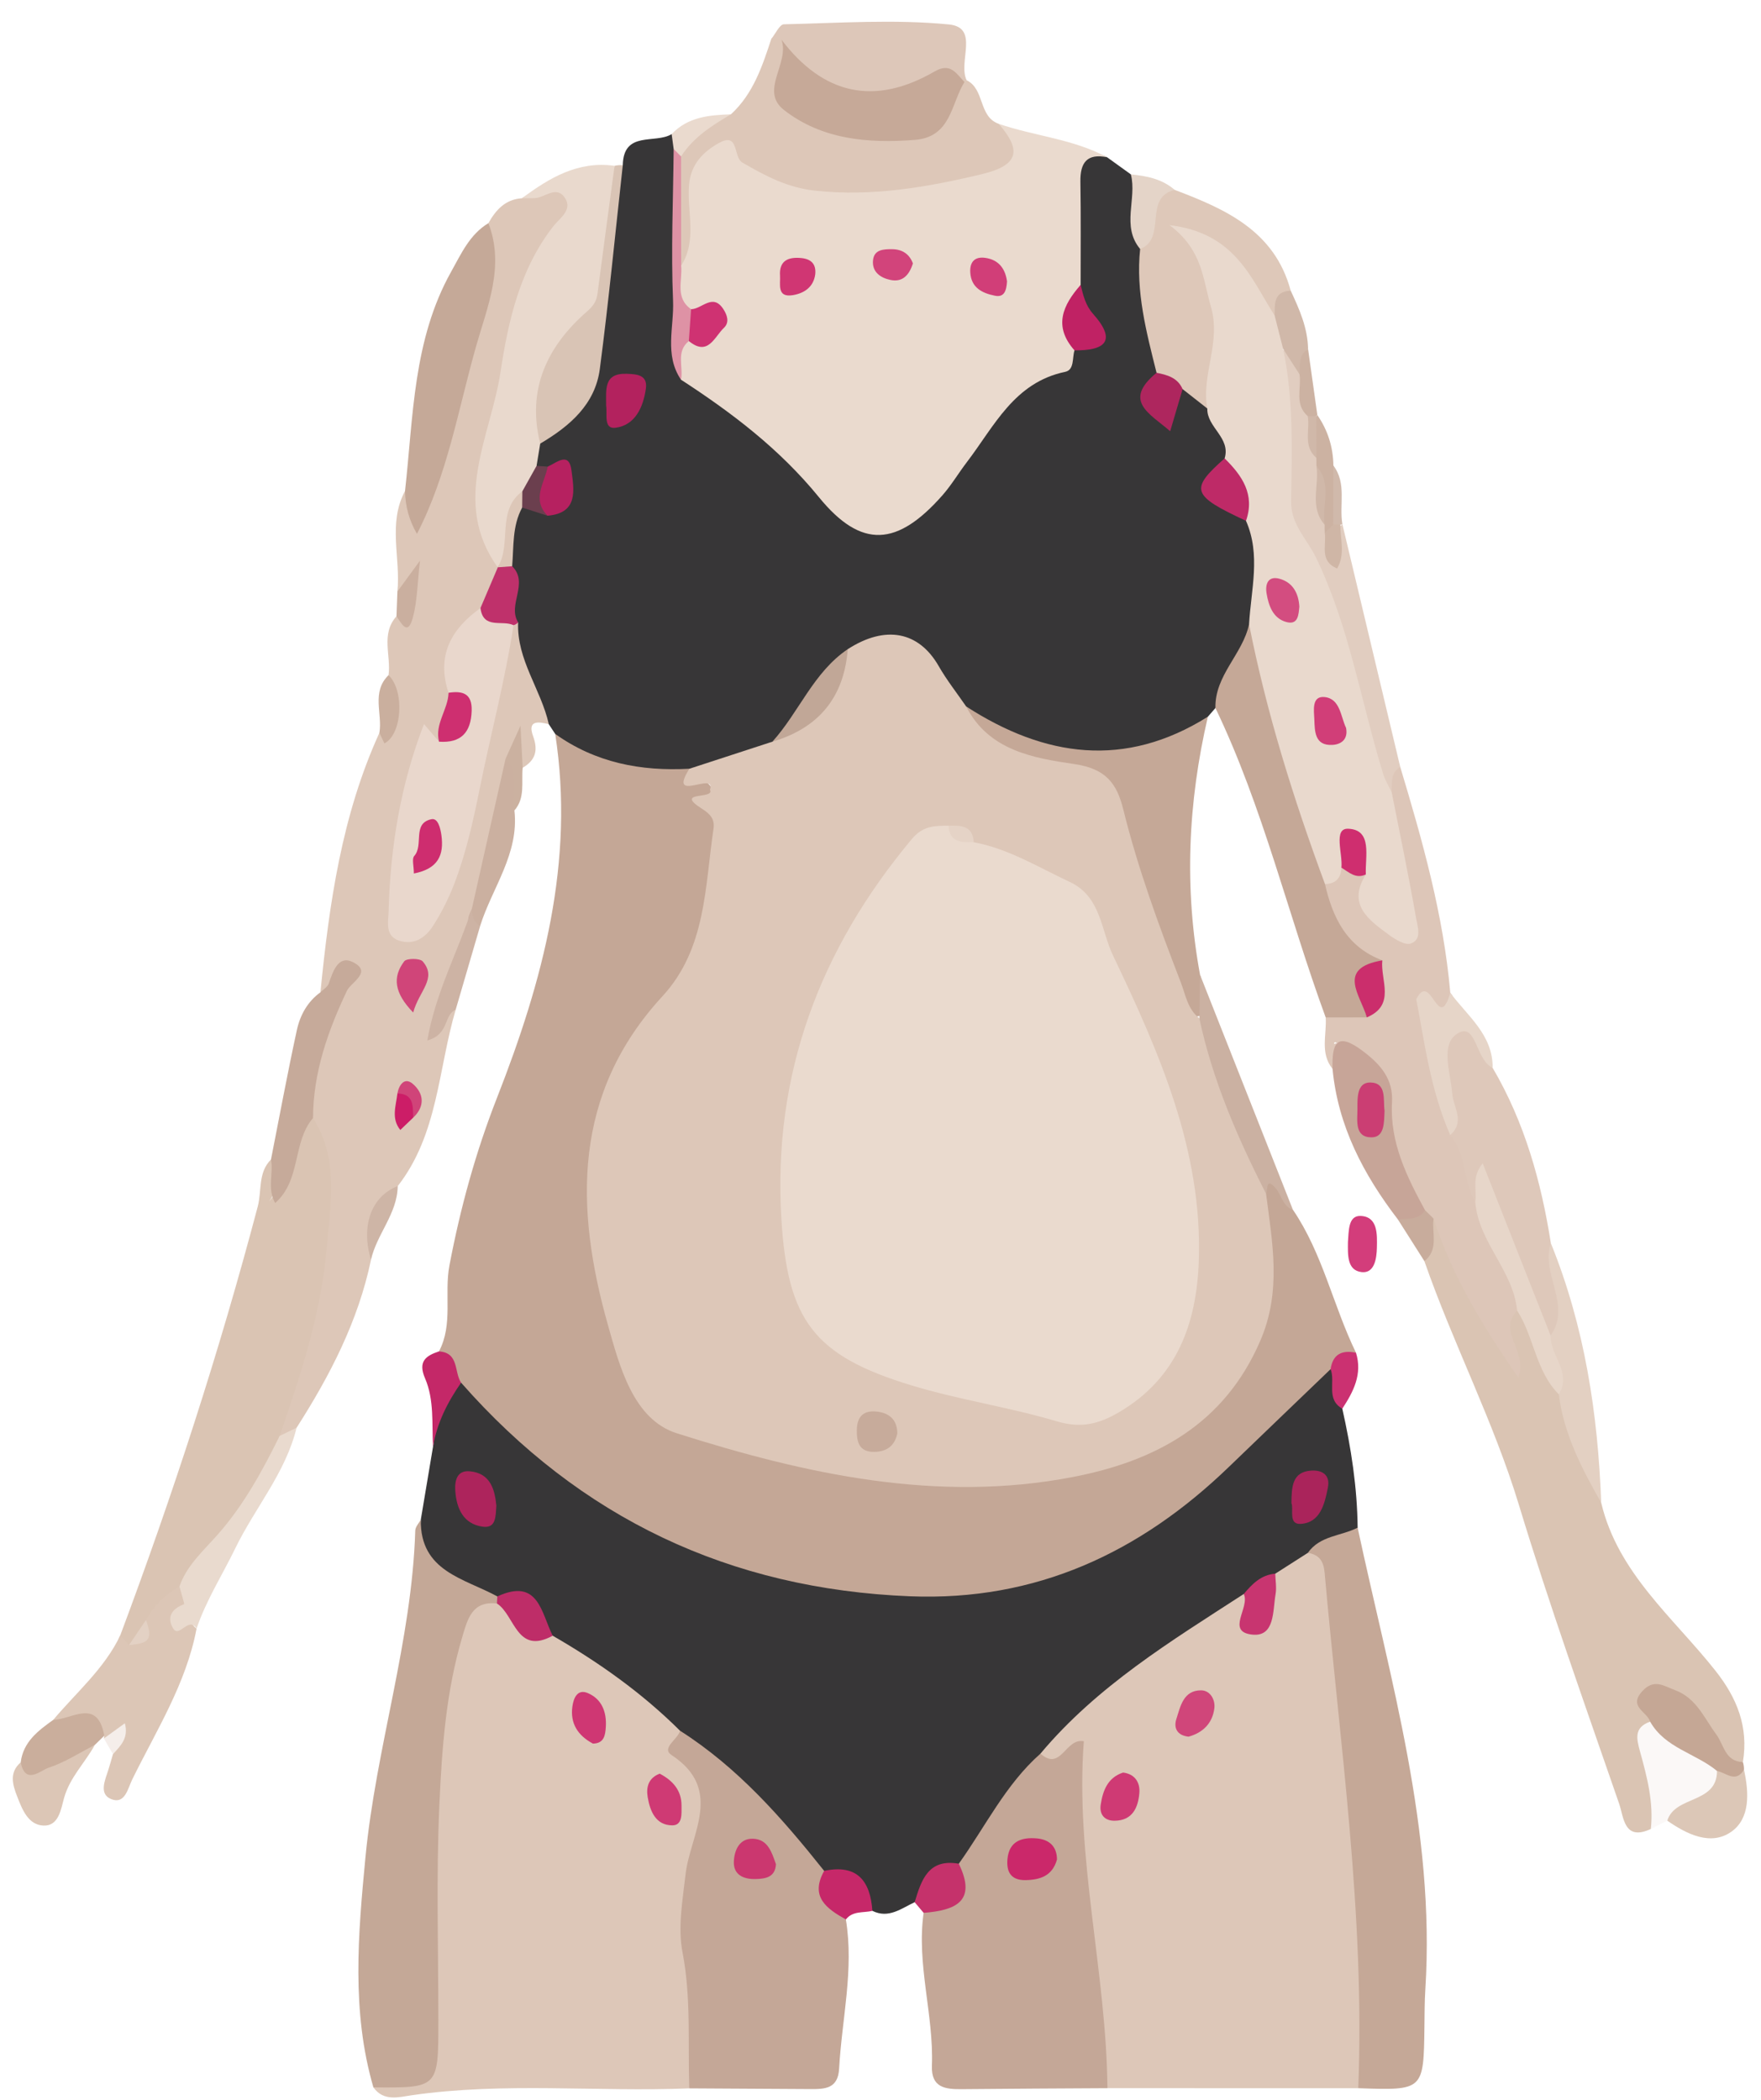 <?xml version="1.0" encoding="utf-8"?>
<!-- Generator: Adobe Illustrator 16.0.0, SVG Export Plug-In . SVG Version: 6.00 Build 0)  -->
<!DOCTYPE svg PUBLIC "-//W3C//DTD SVG 1.1//EN" "http://www.w3.org/Graphics/SVG/1.1/DTD/svg11.dtd">
<svg version="1.1" id="Capa_1" xmlns="http://www.w3.org/2000/svg" xmlns:xlink="http://www.w3.org/1999/xlink" x="0px" y="0px"
	 width="275px" height="327.891px" viewBox="0 0 275 327.891" style="enable-background:new 0 0 275 327.891;" xml:space="preserve"
	>
<g>
	<path style="fill-rule:evenodd;clip-rule:evenodd;fill:#373637;" d="M189.804,110.556c-0.393,0.453-0.785,0.904-1.18,1.356
		c-6.418,7.518-18.761,9.263-30.368,4.292c-2.586-1.108-4.93-2.633-7.26-4.168c-2.166-1.526-3.558-3.688-4.921-5.915
		c-3.778-6.177-5.934-6.782-12.678-3.72c-5.369,3.93-7.327,10.786-12.663,14.745c-4.321,1.985-8.912,3.103-13.499,4.258
		c-7.647,0.155-15.509,0.949-20.533-6.802c-0.334-0.506-0.668-1.012-1.002-1.519c-4.104-3.976-5.522-9.059-6.004-14.529
		c-1.016-3.468-0.257-7.087-0.921-10.592c-0.184-2.994-0.605-6.042,1.766-8.5c1.335-1.121,2.945-0.681,4.455-0.781
		c1.613-0.4,2.608-1.293,2.472-3.095c-0.131-1.734-1.696-1.592-2.776-2.105c-0.585-0.292-1.015-0.728-1.312-1.307
		c-0.439-1.338-0.303-2.603,0.441-3.799c5.502-4.449,8.028-9.886,8.807-17.248c0.894-8.455,0.613-17.359,4.627-25.327
		c0.104-5.451,5.056-3.286,7.63-4.857c1.03,0.704,1.472,1.752,1.718,2.915c0.924,11.029-0.686,22.131,0.908,33.123
		c1.294,2.395,3.545,3.849,5.736,5.16c5.667,3.387,10.219,7.825,14.361,12.963c6.651,8.25,11.316,8.206,18.604,0.578
		c1.503-1.572,2.997-3.178,4.035-5.076c3.983-7.293,10.58-11.834,17.092-16.474c1.731-1.11,3.331-2.243,1.809-4.653
		c-1.437-2.278-1.833-4.85-1.983-7.501c-0.13-4.582-0.443-9.163,0.181-13.7c0.429-3.111,1.604-5.608,5.546-3.719
		c1.237,0.89,2.472,1.78,3.707,2.672c3.442,3.188,1.255,7.743,2.784,11.396c0.415,6.237,1.583,12.387,2.317,18.583
		c-0.286,2.023-2.185,3.817-0.636,6.546c1.865-0.297,1.35-3.543,3.494-3.376c2.197-0.05,3.559,1.31,4.838,2.824
		c1.599,2.426,3.448,4.767,2.923,7.97c-5.482,6.158,2.045,7.772,3.99,11.345c2.568,4.902,0.426,9.804,0.031,14.708
		C195.09,102.122,193.271,106.745,189.804,110.556z"/>
	<path style="fill-rule:evenodd;clip-rule:evenodd;fill:#C4A796;" d="M86.703,114.601c6.288,4.496,13.388,5.857,20.952,5.435
		c1.818,1.69,4.107,2.12,4.516,5.907c1.274,11.848-0.812,22.396-8.253,31.782c-14.827,18.703-12.464,38.291-2.905,58.199
		c1.429,2.974,3.342,5.717,6.761,6.702c19.76,5.681,39.668,10.32,60.385,5.999c12.05-2.513,21.818-8.119,27.059-20.188
		c3.182-7.326,1.31-14.545,1.077-21.851c1.021-3.46,2.346-4.13,4.189-0.472c0.47,0.933,0.347,2.17,1.424,2.791
		c4.65,6.833,6.282,15.001,9.844,22.316c-1.22,1.319-2.438,2.643-3.651,3.979c-6.228,6.351-12.163,12.95-19.023,18.688
		c-24.346,20.355-51.211,21.302-79.458,10.36c-14.701-5.693-28.22-13.435-37.847-26.535c-1.297-2.121-2.521-4.285-3.221-6.699
		c2.242-4.254,0.786-8.956,1.63-13.406c1.698-8.956,4.1-17.703,7.42-26.167C84.782,153.139,89.787,134.53,86.703,114.601z"/>
	<path style="fill-rule:evenodd;clip-rule:evenodd;fill:#373637;" d="M72.006,215.903c18.591,21.169,41.982,32.232,70.118,33.355
		c19.646,0.782,35.874-6.793,49.759-20.183c5.293-5.104,10.602-10.19,15.903-15.284c2.785,1.412,1.01,4.177,1.829,6.171
		c1.379,6.119,2.331,12.293,2.395,18.58c-1.166,3.277-4.833,2.93-6.951,4.827c-1.678,1.112-3.453,2.06-5.206,3.042
		c-1.968,1.174-3.884,2.427-5.673,3.866c-10.629,7.694-21.917,14.548-30.832,24.401c-5.034,5.184-7.785,12.152-13.271,16.979
		c-3.299,0.589-4.822,3.586-7.242,5.367c-2.095,0.971-4.051,2.609-6.601,1.352c-2.161-2.36-4.043-5.113-7.651-5.445
		c-7.264-5.788-11.905-14.297-19.98-19.261c-1.095-0.674-2.029-1.614-3.207-2.186c-5.696-5.957-13.03-9.832-19.269-15.101
		c-2.417-3.141-4.104-7.396-9.414-6.093c-9.181-3.202-11.612-6.083-11.001-13.006c0.636-3.796,1.272-7.59,1.909-11.386
		C68.3,222.225,67.091,217.72,72.006,215.903z"/>
	<path style="fill-rule:evenodd;clip-rule:evenodd;fill:#DDC7B8;" d="M162.479,273.826c8.826-10.547,20.409-17.585,31.752-24.93
		c1.841,0.175,0.942,2.19,2.047,2.981c1.906-1.604,0.731-4.683,2.871-6.152c1.694-1.082,3.391-2.167,5.086-3.25
		c4.741-1.208,4.168,2.673,4.506,5.084c1.535,10.936,2.854,21.917,3.735,32.911c0.984,12.282,2.317,24.584,1.663,36.955
		c-0.16,3.011,0.188,6.123-2.031,8.642c-13.056,0-26.112-0.002-39.17-0.002c-3.39-8.554-3.24-17.722-4.179-26.636
		c-0.742-7.043-2.554-14.173-1.392-21.259C168.176,273.247,161.932,277.619,162.479,273.826z"/>
	<path style="fill-rule:evenodd;clip-rule:evenodd;fill:#EADACE;" d="M172.892,24.56c-3.156-0.647-4.227,0.848-4.175,3.828
		c0.089,5.366,0.033,10.736,0.038,16.104c-1.776,3.269-0.171,6.856-0.96,10.218c-0.379,1.185,0.007,3.05-1.462,3.354
		c-7.962,1.66-11.063,8.489-15.336,14.082c-1.312,1.718-2.422,3.605-3.848,5.218c-6.989,7.913-12.601,8.439-19.262,0.275
		c-6.153-7.544-13.568-13.167-21.541-18.349c-0.996-2.096-0.988-4.181,0.056-6.256c1.462-0.97,4.386-0.539,4.237-2.906
		c-0.121-1.907-2.992-0.608-4.168-1.86c-1.37-2.071-0.574-4.354-0.656-6.551c1.073-4.072,0.441-8.225,0.523-12.337
		c0.073-3.672,1.687-6.237,4.857-7.841c3.069-1.554,4.771,0.774,6.712,2.503c4.595,4.096,10.381,4.256,16.009,4.317
		c5.654,0.062,11.213-1.023,16.76-2.283c3.948-0.898,5.424-3.001,5.27-6.746C161.537,21.255,167.59,21.691,172.892,24.56z"/>
	<path style="fill-rule:evenodd;clip-rule:evenodd;fill:#DDC7B8;" d="M86.307,255.412c7.216,4.161,13.966,8.946,19.89,14.84
		c0.607,1.848,1.163,3.727,2.383,5.288c2.625,3.366,2.768,6.883,1.651,10.992c-1.996,7.344-2.481,14.802-1.344,22.497
		c0.831,5.617,2.05,11.603-1.249,17.065c-14.444,0.579-28.94-1.007-43.363,1.078c-1.923,0.277-4.375,1.025-5.965-1.237
		c8.074-1.591,8.439-7.318,8.361-14.107c-0.166-14.469-0.872-28.975,1.167-43.408c0.606-4.293,1.087-8.599,2.432-12.718
		c0.852-2.611,1.578-5.547,5.067-6.009C80.385,248.905,81.997,254.748,86.307,255.412z"/>
	<path style="fill-rule:evenodd;clip-rule:evenodd;fill:#DDC7B8;" d="M80.911,97.182c-0.24,5.854,3.59,10.48,4.79,15.9
		c-1.611-0.403-3.376-0.671-2.453,1.865c0.824,2.262,0.36,3.766-1.626,4.939c-1.695-1.396-0.708-2.929-0.531-4.524
		c-0.645,1.363-0.732,2.884-0.915,4.385c-1.973,7.115-2.171,14.7-5.74,21.373c-1.177,5.349-2.557,10.618-4.83,15.66
		c-1.143,2.532,1.616-0.513,1.558,0.868c-2.743,9.276-2.731,19.456-9.052,27.557c-2.52,3.432-4.879,6.921-4.179,11.521
		c-2,9.567-6.404,18.066-11.615,26.21c-0.933,0.964-1.71,2.695-3.248,0.653c-0.756-2.702,0.512-5.044,1.369-7.449
		c3.274-9.186,4.722-18.705,5.267-28.396c0.232-4.137-0.281-8.139-2.037-11.923c-0.926-7.052,1.388-13.419,4.191-19.698
		c0.219-0.491,1.526-1.025,0.338-1.583c-0.265-0.125-1.258,0.931-2.16,0.406c1.381-13.89,3.336-27.649,9.211-40.517
		c2.43-2.692,1.996-5.836,1.423-9.002c0.424-3.065-1.245-6.414,1.242-9.199c1.647-0.466,1.264-2.004,1.611-3.137
		c0.113-0.368,0.616-0.76,0.146-1.219c-0.416,0.561-0.943,0.764-1.613,0.499c0.533-5.224-1.531-10.644,1.19-15.702
		c1.321,0.635,1.131,2.233,1.962,3.151c4.451-14.81,9.231-29.528,11.056-44.972c1.169-2.072,2.649-3.726,5.238-3.888
		c0.887-0.702,2.072-0.577,3.03-1.095c1.393-0.754,2.823-1.326,4.171,0.043c1.546,1.571,0.901,3.28-0.002,4.789
		c-2.912,4.869-5.559,9.797-6.935,15.397c-2.025,8.249-3.253,16.674-5.418,24.864c-1.312,4.962,2.747,8.637,2.03,13.229
		c-0.033,2.676-0.775,5.104-2.538,7.164c-3.445,3.82-5.688,8.083-4.916,13.455c0.166,2.621-0.33,5.046-2.063,7.083
		c-0.669,0.641-2.034-0.583-2.48,1.103c-2.004,7.553-3.41,15.203-3.965,22.998c-0.104,1.455-0.38,3.475,1.278,4.014
		c2.079,0.676,3.063-1.358,3.775-2.843c3.479-7.264,5.61-15.105,6.771-22.911c1.033-6.947,2.775-13.511,5.118-20.032
		C79.729,97.647,80.248,97.304,80.911,97.182z"/>
	<path style="fill-rule:evenodd;clip-rule:evenodd;fill:#C4A797;" d="M162.479,273.826c3.243,2.854,3.862-2.491,6.774-1.935
		c-1.383,18.17,3.513,35.992,3.685,54.174c-7.567,0.047-15.134,0.072-22.699,0.152c-2.595,0.028-4.843-0.198-4.711-3.662
		c0.303-7.994-2.432-15.826-1.293-23.868c2.805-1.86,5.024-4.137,5.489-7.671C153.884,285.218,157.011,278.654,162.479,273.826z"/>
	<path style="fill-rule:evenodd;clip-rule:evenodd;fill:#DAC4B3;" d="M257.795,285.589c-4.201,1.958-4.224-1.838-4.94-3.917
		c-5.351-15.506-10.89-30.962-15.651-46.653c-3.976-13.103-10.291-25.226-14.77-38.093c0.312-2.133-0.586-4.438,0.908-6.403
		c2.116-1.297,2.952,0.527,3.204,1.798c1.351,6.815,6.157,11.854,9.035,18.323c-0.687-2.674-2.408-5.256,1.507-6.303
		c4.502,3.279,4.554,9.021,7.357,13.243c2.151,5.595,3.975,11.299,5.601,17.066c2.604,11.012,11.277,17.931,17.846,26.237
		c3.392,4.29,5.183,8.804,4.28,14.257c-2.877,1.808-3.668-0.813-4.809-2.381c-1.492-2.049-2.576-4.427-4.601-6.041
		c-3.387-2.698-4.822-1.624-4.509,2.498c-1.074,2.848-0.003,5.555,0.55,8.284C259.374,280.326,259.69,283.089,257.795,285.589z"/>
	<path style="fill-rule:evenodd;clip-rule:evenodd;fill:#C4A797;" d="M107.638,326.094c-0.233-7.089,0.31-14.164-1.058-21.266
		c-0.749-3.887,0.014-8.079,0.48-12.177c0.702-6.177,6.044-13.198-2.193-18.606c-1.657-1.089,0.991-2.445,1.33-3.794
		c9.016,5.737,15.936,13.631,22.507,21.883c0.842,2.655,2.245,5.063,3.389,7.585c1.292,7.841-0.631,15.532-1.054,23.295
		c-0.173,3.183-2.271,3.201-4.537,3.189C120.215,326.167,113.927,326.129,107.638,326.094z"/>
	<path style="fill-rule:evenodd;clip-rule:evenodd;fill:#C4A897;" d="M77.604,250.382c-3.874-0.438-4.57,2.397-5.399,5.174
		c-2.554,8.55-3.193,17.413-3.591,26.207c-0.51,11.264-0.158,22.565-0.161,33.85c-0.003,10.412,0.008,10.412-10.144,10.325
		c-3.453-11.861-2.386-23.914-1.242-35.903c1.636-17.15,7.247-33.715,7.781-51.051c0.018-0.574,0.564-1.134,0.864-1.698
		c-0.144,8.113,6.796,9.166,11.954,11.995c0.44,0.271,0.577,0.523,0.413,0.76C77.921,250.266,77.763,250.382,77.604,250.382z"/>
	<path style="fill-rule:evenodd;clip-rule:evenodd;fill:#C5A897;" d="M212.107,326.067c1.064-27.02-2.877-53.709-5.253-80.503
		c-0.157-1.79-0.854-2.815-2.62-3.089c1.886-2.707,5.19-2.605,7.775-3.933c5.104,23.785,12.146,47.287,10.574,72.054
		c-0.123,1.946-0.117,3.9-0.142,5.85C222.313,326.424,222.316,326.424,212.107,326.067z"/>
	<path style="fill-rule:evenodd;clip-rule:evenodd;fill:#DAC4B3;" d="M48.881,174.574c4.112,6.475,2.711,13.536,2.117,20.483
		c-0.865,10.104-4.053,19.645-7.321,29.154c-1.55,9.912-9.08,16.136-14.55,23.632c-1.718,2.007-3.753,3.739-5.165,6.017
		c-1.097,1.484-2.138,3.041-4.146,3.419c-0.993-0.271-1.773-0.663-1.049-1.889c8.235-21.99,15.485-44.294,21.486-67.006
		c0.644-2.437,0.01-5.288,2.063-7.329c1.847,1.808,1.658,3.697-0.285,6.555c2.423-2.918,1.904-5.751,2.957-8.037
		C45.89,177.618,45.621,174.706,48.881,174.574z"/>
	<path style="fill-rule:evenodd;clip-rule:evenodd;fill:#DDC6B8;" d="M236.915,204.642c-3.18,3.355,1.75,6.253,0.19,10.45
		c-5.627-8.084-10.365-15.918-13.234-24.814c-1.041,0.041-1.938-0.32-2.74-0.96c-2.84-3.896-4.964-8.338-5.076-13.024
		c-0.145-5.981-2.094-10.393-7.226-12.948c-0.123-1.271-0.962-0.064-0.178-0.443c0.239-0.115,0.27,0.085,0.381,0.528
		c0.339,1.351,0.232,2.544-0.942,3.465c-1.991-2.456-0.886-5.327-1.069-8.025c1.501-2.049,3.871-1.624,5.922-2.103
		c1.978-1.723,1.55-3.758,0.761-5.83c-4.506-2.998-7.658-6.789-7.469-12.567c0.709-1.497,1.854-2.562,3.296-3.334
		c1.732-0.26,3.13,0.332,4.226,1.679c0.524,3.205,0.754,6.594,5.354,7.956c-0.285-7.488-3.14-14.376-3.272-21.602
		c0.421-1.55,0.328-3.544,2.826-3.313c3.48,11.559,6.757,23.164,7.813,35.26c0.123,0.175,0.383,0.471,0.348,0.511
		c-6.574,7.487-0.172,14.222,1.24,21.235c2.32,3.218,2.527,7.116,3.523,10.763c1.147,3.473,2.99,6.62,4.509,9.918
		C237.139,199.702,238.727,202.013,236.915,204.642z"/>
	<path style="fill-rule:evenodd;clip-rule:evenodd;fill:#E9D9CD;" d="M77.733,88.601c-7.342-10.219-1.094-20.459,0.424-30.486
		c1.204-7.961,3.012-16.126,8.313-22.865c0.895-1.136,3.04-2.498,1.715-4.4c-1.367-1.962-3.136,0.07-4.736,0.09
		c-0.648,0.01-1.296,0.013-1.943,0.02c4.294-3.193,8.769-5.875,14.465-5.065c-0.622,9.329,1.006,19.102-6.188,27.019
		c-4.142,4.557-3.924,10.794-5.422,16.356c-0.191,1.16-0.382,2.32-0.573,3.481c0.631,1.982,0.072,3.625-1.423,5.001
		c-4.537,2.265-1.453,7.35-3.842,10.41C78.26,88.309,77.997,88.454,77.733,88.601z"/>
	<path style="fill-rule:evenodd;clip-rule:evenodd;fill:#DDC7B8;" d="M155.945,19.329c3.584,4.069,3.226,6.462-2.567,7.852
		c-8.625,2.068-17.183,3.548-26.112,2.589c-4.28-0.46-7.766-2.312-11.333-4.385c-1.471-0.855-0.487-4.807-3.619-3.078
		c-2.451,1.354-4.434,3.283-4.712,6.542c-0.359,4.212,1.319,8.64-1.232,12.632c-1.458-5.144-0.265-10.398-0.648-15.583
		c0.255-5.35,4.159-6.887,8.423-8.048c3.473-3.192,4.89-7.484,6.301-11.78c0.566-0.409,1.158-0.43,1.77-0.118
		c0.571,0.657,1.196,1.454,1.042,2.276c-1.249,6.655,1.969,9.796,8.136,11.246c8.17,1.92,12.389,0.852,16.758-4.928
		c0.521-0.692,1.177-1.242,1.908-1.703c0.298-0.106,0.597-0.208,0.897-0.309C153.808,13.925,152.767,18.176,155.945,19.329z"/>
	<path style="fill-rule:evenodd;clip-rule:evenodd;fill:#C5A897;" d="M150.875,110.308c12.27,7.936,24.797,9.725,37.749,1.604
		c-3.106,13.349-3.722,26.776-1.222,40.296c0.69,2.052,0.961,4.132,0.431,6.266c-3.933,1.371-4.062-2.156-4.85-4.15
		c-3.107-7.855-6.315-15.711-8.184-23.974c-1.283-5.679-3.984-9.272-10.185-9.978c-3.868-0.439-7.605-1.892-10.72-4.391
		C152.146,114.576,149.639,113.384,150.875,110.308z"/>
	<path style="fill-rule:evenodd;clip-rule:evenodd;fill:#C5A897;" d="M206.907,138.039c1.211,5.307,3.438,9.848,8.957,11.918
		c-3.227,2.312-1.234,6.041-2.417,8.906c-2.143,0.003-4.285,0.005-6.427,0.008c-5.886-16.053-9.772-32.818-17.217-48.315
		c-0.123-5.112,4.268-8.412,5.251-13.08c4.493,7.523,5.57,16.217,8.166,24.376C204.889,127.09,207.508,132.239,206.907,138.039z"/>
	<path style="fill-rule:evenodd;clip-rule:evenodd;fill:#DEC8B9;" d="M180.608,58.207c-1.588-6.345-3.268-12.677-2.562-19.326
		c0.242-2.338,0.621-4.663,1.309-6.905c0.593-1.936,1.488-3.73,4.084-2.328c7.979,3.019,15.622,6.422,18.12,15.748
		c-0.992,1.397-0.955,3.525-2.977,4.195c-4.432-2.862-5.182-9.076-10.23-11.113c2.7,8.273,4.714,16.759,0.18,25.308
		c-1.285-1.01-2.572-2.019-3.856-3.028C183.044,60.346,181.339,60.053,180.608,58.207z"/>
	<path style="fill-rule:evenodd;clip-rule:evenodd;fill:#DEC8BA;" d="M230.379,187.671c-1.918-3.248-1.367-7.423-3.913-10.435
		c0.771-3.768-1.726-7.059-1.543-10.78c0.125-2.577-0.614-5.8,2.542-6.568c2.987-0.727,3.473,2.583,4.556,4.573
		c0.398,0.731,0.375,1.679,1.074,2.285c4.977,8.476,7.575,17.741,9.087,27.367c-0.319,4.909,4.102,9.49,1.012,14.59
		c-2.629,0.365-3.369-1.678-3.924-3.455c-2.429-7.787-7.384-14.629-8.15-22.222C231.723,184.206,232.097,186.013,230.379,187.671z"
		/>
	<path style="fill-rule:evenodd;clip-rule:evenodd;fill:#C5A998;" d="M76.267,34.847c2.595,6.717-0.172,13.061-1.921,19.228
		c-2.785,9.818-4.451,20.024-9.233,29.289c-1.2-2.061-1.827-4.291-1.863-6.695c1.305-11.657,1.239-23.603,7.222-34.278
		C72.038,39.593,73.353,36.608,76.267,34.847z"/>
	<path style="fill-rule:evenodd;clip-rule:evenodd;fill:#DCC6B6;" d="M22.794,252.958c1.244-2.239,2.988-3.982,5.227-5.229
		c3.431,1.158,0.386,4.951,2.676,6.572c-1.619,8.587-6.273,15.887-10.045,23.553c-0.688,1.4-1.133,3.964-3.309,3.065
		c-1.93-0.797-0.944-2.936-0.427-4.553c0.261-0.813,0.483-1.64,0.723-2.46c0.874-1.593,0.094-2.232-1.413-2.45l0.058-0.424
		c-2.259-2.103-5.593-0.751-7.968-2.48c3.604-4.291,7.97-7.978,10.452-13.16c0.463,0.489,0.926,0.979,1.389,1.471
		C21.616,255.954,23.582,255.385,22.794,252.958z"/>
	<path style="fill-rule:evenodd;clip-rule:evenodd;fill:#DDC7B9;" d="M122.037,6.196c-0.529-0.041-1.058-0.082-1.589-0.124
		c0.654-0.794,1.294-2.263,1.968-2.278c8.596-0.194,17.258-0.811,25.774,0.025c4.82,0.474,1.364,5.877,2.765,8.715
		c0.002,0-0.342,0.266-0.342,0.266c-2.979,0.252-5.808,0.988-8.675,1.914C132.91,17.63,125.919,14.509,122.037,6.196z"/>
	<path style="fill-rule:evenodd;clip-rule:evenodd;fill:#E1CDC0;" d="M218.664,119.758c-1.556,0.937-1.288,2.493-1.34,3.941
		c-3.308-0.213-3.292-3.144-3.826-5.195c-3.258-12.539-7.453-24.672-12.321-36.727c-3.297-8.161-1.84-17.77-1.457-26.774
		c3.534-1.734,2.756,1.785,3.783,3.104c1.181,2.087,0.313,4.603,1.395,6.713c0.855,2.058,0.628,4.401,1.684,6.409
		c0.148,0.611,0.246,1.232,0.315,1.856c0.562,2.721,0.033,5.562,0.919,8.242c0.158,0.569,0.254,1.156,0.296,1.744
		c0.092,0.541-0.069,1.109,0.147,1.647c0.034-0.831,0.228-1.614,0.686-2.322c0.229-0.172,0.46-0.342,0.691-0.511
		C212.645,94.51,215.655,107.133,218.664,119.758z"/>
	<path style="fill-rule:evenodd;clip-rule:evenodd;fill:#D9C4B5;" d="M84.361,69.269c-2.133-8.458,1.082-15.179,7.251-20.583
		c1.127-0.988,1.541-1.66,1.705-2.912c0.864-6.631,1.764-13.255,2.653-19.88c0.423-0.104,0.851-0.136,1.285-0.095
		c-1.175,10.605-2.197,21.229-3.585,31.805C92.939,63.178,88.94,66.554,84.361,69.269z"/>
	<path style="fill-rule:evenodd;clip-rule:evenodd;fill:#C6AA9A;" d="M48.881,174.574c-3.25,3.784-1.805,9.659-5.909,13.275
		c-1.287-2.265-0.237-4.609-0.655-6.794c1.33-6.736,2.579-13.492,4.038-20.202c0.503-2.316,1.652-4.442,3.684-5.909
		c0.444-0.449,1.11-0.822,1.295-1.361c0.655-1.904,1.49-4.479,3.754-3.36c3.146,1.554-0.27,3.135-0.91,4.483
		C51.181,161.025,48.912,167.487,48.881,174.574z"/>
	<path style="fill-rule:evenodd;clip-rule:evenodd;fill:#C7A598;" d="M208.09,166.896c-0.099-3.923,0.577-5.948,4.819-2.711
		c2.776,2.117,4.67,4.356,4.47,7.945c-0.35,6.261,2.294,11.59,5.163,16.855c-0.506,3.157-2.425,2.144-4.239,1.438
		C212.94,183.43,208.938,175.849,208.09,166.896z"/>
	<path style="fill-rule:evenodd;clip-rule:evenodd;fill:#E3D0C2;" d="M242.146,208.551c3.358-4.803-1.6-9.628,0.036-14.438
		c5.27,12.998,7.354,26.615,7.864,40.537c-3.021-5.326-5.851-10.728-6.621-16.933C243.73,214.56,239.928,211.975,242.146,208.551z"
		/>
	<path style="fill-rule:evenodd;clip-rule:evenodd;fill:#E9DACE;" d="M30.697,254.302c-1.249-1.99-2.708,1.541-3.652-0.019
		c-1.061-1.751-0.231-3.081,1.709-3.79c0.081-0.028-0.475-1.802-0.734-2.764c1.155-3.323,3.773-5.608,5.99-8.122
		c4.077-4.625,6.963-9.938,9.666-15.396c0.879-0.426,1.76-0.852,2.64-1.277c-1.705,7.018-6.488,12.49-9.568,18.825
		C34.72,245.932,32.199,249.868,30.697,254.302z"/>
	<path style="fill-rule:evenodd;clip-rule:evenodd;fill:#CBB1A2;" d="M187.29,159.001c0.038-2.263,0.074-4.526,0.111-6.792
		c4.834,12.231,9.668,24.464,14.503,36.698c-1.608-0.546-1.75-2.26-2.673-3.341c-1.584-1.858-1.221,0.161-1.522,0.833
		c-1.284,0.235-2.051-0.53-2.58-1.495c-3.771-6.862-6.134-14.298-8.65-21.663C185.977,161.77,186.098,160.238,187.29,159.001z"/>
	<path style="fill-rule:evenodd;clip-rule:evenodd;fill:#FBF8F7;" d="M257.795,285.589c0.453-4.156-0.591-8.133-1.677-12.057
		c-0.581-2.097-0.964-3.793,1.567-4.7c4.156,2.016,8.57,3.663,11.257,7.807c-0.166,5.563-4.732,6.203-8.574,7.654
		C259.51,284.724,258.654,285.157,257.795,285.589z"/>
	<path style="fill-rule:evenodd;clip-rule:evenodd;fill:#C5A795;" d="M268.13,276.529c-3.334-2.764-8.114-3.569-10.443-7.7
		c-0.462-1.553-3.453-2.321-1.225-4.754c1.831-1.998,3.341-0.829,5.139-0.154c3.334,1.25,4.536,4.383,6.415,6.904
		c1.213,1.63,1.354,4.231,4.156,4.319c0.123,0.389,0.18,0.787,0.172,1.195C271.101,280.02,269.614,278.21,268.13,276.529z"/>
	<path style="fill-rule:evenodd;clip-rule:evenodd;fill:#E6D5C8;" d="M233.095,166.746c-2.619-1.202-2.537-6.839-5.201-5.523
		c-3.163,1.561-1.362,6.193-1.123,9.466c0.163,2.237,2.085,4.44-0.305,6.546c-3.129-7.143-4.044-14.755-5.302-21.196
		c2.278-4.636,3.457,5.518,5.313-1.022C229.161,158.656,233.146,161.563,233.095,166.746z"/>
	<path style="fill-rule:evenodd;clip-rule:evenodd;fill:#DCC7B7;" d="M268.13,276.529c1.419,0.265,2.901,1.964,4.213-0.189
		c0.784,3.561,1.002,7.604-2.001,9.698c-3.181,2.218-6.893,0.4-9.974-1.745C261.577,280.328,268.133,281.708,268.13,276.529z"/>
	<path style="fill-rule:evenodd;clip-rule:evenodd;fill:#CBB0A0;" d="M73.682,141.931c1.756-7.817,3.511-15.634,5.266-23.45
		c3.889,2.104,1.353,5.308,1.383,8.072c0.758,6.76-3.463,12.042-5.346,18.016C72.549,144.679,72.948,143.389,73.682,141.931z"/>
	<path style="fill-rule:evenodd;clip-rule:evenodd;fill:#CAAE9C;" d="M8.315,268.552c2.932-0.056,6.912-3.479,7.968,2.48
		c-0.492,0.478-0.985,0.957-1.477,1.435c-2.719,1.897-4.741,4.894-8.3,5.462c-2.028,0.325-4.485,0.904-3.271-2.746
		C3.626,271.975,5.954,270.25,8.315,268.552z"/>
	<path style="fill-rule:evenodd;clip-rule:evenodd;fill:#DCC6B6;" d="M3.235,275.183c0.716,3.615,3.096,1.259,4.325,0.857
		c2.535-0.825,4.845-2.34,7.248-3.571c-1.537,2.796-3.907,5.059-4.811,8.308c-0.469,1.683-0.811,4.385-3.206,4.282
		c-2.39-0.1-3.311-2.492-4.104-4.532C1.966,278.673,1.393,276.794,3.235,275.183z"/>
	<path style="fill-rule:evenodd;clip-rule:evenodd;fill:#CDB3A4;" d="M73.682,141.931c0.054,1.068,0.254,2.063,1.304,2.639
		c-1.274,4.358-2.548,8.718-3.822,13.077c-1.941,0.871-0.936,3.84-4.437,4.822C68.047,154.882,71.521,148.593,73.682,141.931z"/>
	<path style="fill-rule:evenodd;clip-rule:evenodd;fill:#C62869;" d="M132.094,299.719c-3.019-1.686-5.644-3.545-3.391-7.586
		c5.135-1.081,7.201,1.535,7.531,6.244C134.819,298.72,133.17,298.335,132.094,299.719z"/>
	<path style="fill-rule:evenodd;clip-rule:evenodd;fill:#C5326B;" d="M149.724,291.016c2.907,5.945-0.617,7.289-5.489,7.671
		c-0.468-0.554-0.934-1.106-1.401-1.661C143.874,293.583,144.949,290.177,149.724,291.016z"/>
	<path style="fill-rule:evenodd;clip-rule:evenodd;fill:#C42868;" d="M72.006,215.903c-2.124,3.052-3.78,6.308-4.386,10.011
		c-0.194-3.606,0.21-7.322-1.248-10.698c-1.118-2.589,0.077-3.512,2.176-4.198C71.722,211.217,70.889,214.248,72.006,215.903z"/>
	<path style="fill-rule:evenodd;clip-rule:evenodd;fill:#E4D4C8;" d="M183.439,29.648c-4.983,1.216-1.142,7.588-5.393,9.233
		c-2.981-3.572-0.468-7.828-1.448-11.65C179.078,27.473,181.478,27.944,183.439,29.648z"/>
	<path style="fill-rule:evenodd;clip-rule:evenodd;fill:#D0B8A9;" d="M202.938,58.458c-0.853-1.328-1.709-2.657-2.563-3.987
		c-1.773-1.393-2.87-2.957-1.325-5.196c0.024-1.82-0.174-3.784,2.512-3.881c1.355,2.9,2.652,5.817,2.71,9.102
		C202.973,55.531,204.241,57.427,202.938,58.458z"/>
	<path style="fill-rule:evenodd;clip-rule:evenodd;fill:#CAAF9E;" d="M60.672,105.426c2.543,2.416,2.131,9.267-0.642,10.651
		c-0.26-0.549-0.521-1.098-0.782-1.647C59.747,111.431,57.962,108.073,60.672,105.426z"/>
	<path style="fill-rule:evenodd;clip-rule:evenodd;fill:#D33D7B;" d="M210.495,193.959c0.14-1.665,0-4.174,1.986-4.092
		c2.716,0.111,2.577,2.927,2.535,4.965c-0.033,1.629-0.355,4.031-2.373,3.805C210.323,198.375,210.484,195.89,210.495,193.959z"/>
	<path style="fill-rule:evenodd;clip-rule:evenodd;fill:#CEB5A6;" d="M57.933,196.724c-1.612-5.327,0.054-9.923,4.177-11.521
		C62.05,189.527,58.83,192.704,57.933,196.724z"/>
	<path style="fill-rule:evenodd;clip-rule:evenodd;fill:#CB3171;" d="M209.615,219.963c-2.578-1.474-1.042-4.165-1.826-6.171
		c0.342-2.366,1.801-3.015,3.963-2.568C212.786,214.561,211.358,217.301,209.615,219.963z"/>
	<path style="fill-rule:evenodd;clip-rule:evenodd;fill:#CCB2A2;" d="M206.874,83.224c-0.017-0.427-0.021-0.854-0.011-1.281
		c-1.654-2.884,0.474-6.298-1.286-9.169c-0.013-0.427-0.019-0.855-0.013-1.283c-1.158-1.889-0.464-3.938-0.516-5.923
		c0.223-0.253,0.447-0.506,0.671-0.759c1.639,2.375,2.464,5.008,2.506,7.889c1.247,2.822,0.314,5.791,0.581,8.677
		C208.7,82.552,208.483,83.616,206.874,83.224z"/>
	<path style="fill-rule:evenodd;clip-rule:evenodd;fill:#C8AC9C;" d="M218.303,190.423c1.494-0.241,3.21,0.173,4.239-1.438
		c0.443,0.432,0.887,0.861,1.328,1.293c-0.317,2.25,0.869,4.824-1.436,6.647C221.056,194.759,219.681,192.592,218.303,190.423z"/>
	<path style="fill-rule:evenodd;clip-rule:evenodd;fill:#CAAF9F;" d="M62.059,92.37c0.976-1.336,1.953-2.673,3.529-4.828
		c-0.414,3.553-0.416,6.332-1.123,8.917c-0.807,2.954-1.771,0.867-2.551-0.231C61.962,94.942,62.01,93.656,62.059,92.37z"/>
	<path style="fill-rule:evenodd;clip-rule:evenodd;fill:#EADACE;" d="M114.145,17.85c-2.968,1.755-5.873,3.582-7.791,6.578
		c-0.518-0.256-0.909-0.636-1.154-1.162c-0.104-0.774-0.209-1.549-0.314-2.323C107.415,18.249,110.753,17.969,114.145,17.85z"/>
	<path style="fill-rule:evenodd;clip-rule:evenodd;fill:#CCB2A2;" d="M202.938,58.458c0.09-1.439-0.216-3.013,1.333-3.962
		c0.482,3.438,0.966,6.875,1.448,10.313c0.001-0.001-0.169,0.16-0.169,0.16c-0.441,0.592-0.885,0.622-1.333,0.006
		C202.102,63.135,203.259,60.653,202.938,58.458z"/>
	<path style="fill-rule:evenodd;clip-rule:evenodd;fill:#CBB1A0;" d="M80.331,126.553c-0.591-2.668,1.006-5.712-1.383-8.074
		c0.597-1.317,1.193-2.637,2.333-5.156c0.155,3.01,0.247,4.786,0.34,6.561C81.399,122.149,82.051,124.581,80.331,126.553z"/>
	<path style="fill-rule:evenodd;clip-rule:evenodd;fill:#D0B9AB;" d="M208.196,81.909c0.009-3.07,0.019-6.141,0.027-9.211
		c2.125,2.808,0.875,6.134,1.412,9.187l-0.317,0.037C208.937,82.533,208.564,82.53,208.196,81.909z"/>
	<path style="fill-rule:evenodd;clip-rule:evenodd;fill:#F5EEEA;" d="M16.226,271.457c0.993-0.722,1.986-1.442,3.269-2.373
		c0.638,2.322-0.686,3.544-1.856,4.822C17.167,273.09,16.697,272.273,16.226,271.457z"/>
	<path style="fill-rule:evenodd;clip-rule:evenodd;fill:#DDC7B8;" d="M187.29,159.001c2.063,9.669,5.956,18.642,10.42,27.398
		c0.992,7.698,2.443,15.214-0.903,22.965c-5.631,13.046-16.364,18.77-29.211,21.257c-21.25,4.112-41.862-0.449-61.91-6.82
		c-6.825-2.169-8.941-10.501-10.766-16.958c-5.151-18.233-5.512-36.044,8.528-51.279c6.835-7.418,6.617-17.045,7.974-26.159
		c0.209-1.413-0.424-2.248-1.739-3.078c-4.588-2.897,1.987-1.447,1.192-3.001c0.983-3.039-6.714,2.27-3.22-3.289
		c4.322-1.409,8.644-2.817,12.966-4.227c5.832-3.26,8.876-8.792,11.768-14.447c5.896-3.796,11.093-2.773,14.198,2.645
		c1.26,2.197,2.849,4.207,4.288,6.302c3.525,6.908,10.538,8.063,16.911,8.998c4.913,0.722,6.625,3.027,7.626,7.079
		c2.281,9.228,5.552,18.126,8.97,26.979C185.156,155.366,185.448,157.569,187.29,159.001z"/>
	<path style="fill-rule:evenodd;clip-rule:evenodd;fill:#E9D9CD;" d="M199.049,49.275c0.441,1.731,0.883,3.464,1.325,5.196
		c1.657,7.877,1.364,15.868,1.249,23.831c-0.053,3.606,2.502,5.907,3.873,8.738c5.227,10.781,7.027,22.564,10.514,33.846
		c0.302,0.979,0.869,1.877,1.314,2.813c1.295,6.548,2.669,13.084,3.812,19.66c0.224,1.292,0.988,3.337-0.829,3.968
		c-0.887,0.307-2.427-0.63-3.408-1.356c-3.164-2.339-6.568-4.703-3.607-9.428c-1.205-0.585-1.322-5.094-3.812-1.06
		c-0.078,1.636-0.894,2.532-2.572,2.557c-4.896-13.245-9.112-26.688-11.853-40.563c0.301-5.4,1.864-10.836-0.482-16.156
		c-1.039-3.273-2.521-6.393-3.333-9.743c0.984-3.253-2.799-4.851-2.707-7.792c-0.986-5.318,2.228-10.313,0.544-15.974
		c-1.259-4.229-1.247-8.773-6.443-12.658C192.902,36.372,195.356,43.483,199.049,49.275z"/>
	<path style="fill-rule:evenodd;clip-rule:evenodd;fill:#DE92A5;" d="M105.2,23.266c0.385,0.387,0.769,0.774,1.154,1.162
		c0.005,5.684,0.011,11.368,0.017,17.053c0.233,2.333-1.011,5.002,1.552,6.804c1.225,1.751,1.207,3.414-0.351,4.967
		c-2.068,1.678-0.821,4.025-1.224,6.038c-2.636-3.863-1.068-8.228-1.243-12.315C104.768,39.088,105.128,31.17,105.2,23.266z"/>
	<path style="fill-rule:evenodd;clip-rule:evenodd;fill:#BE2A67;" d="M191.239,71.577c2.744,2.695,4.766,5.637,3.338,9.751
		C186.08,77.377,185.753,76.423,191.239,71.577z"/>
	<path style="fill-rule:evenodd;clip-rule:evenodd;fill:#C1A797;" d="M132.389,101.363c-0.582,7.538-4.547,12.32-11.768,14.447
		C124.786,111.192,127.015,104.998,132.389,101.363z"/>
	<path style="fill-rule:evenodd;clip-rule:evenodd;fill:#B3225E;" d="M94.654,63.34c0.029-2.444-0.473-5.114,3.252-4.972
		c1.572,0.062,3.254,0.171,2.953,2.318c-0.404,2.88-1.655,5.706-4.733,6.109C94.187,67.049,94.872,64.575,94.654,63.34z"/>
	<path style="fill-rule:evenodd;clip-rule:evenodd;fill:#BF316B;" d="M75.03,94.947c0.901-2.115,1.802-4.232,2.703-6.346
		l-0.021-0.014c0.689-0.95,1.455-0.88,2.268-0.17c2.681,2.672-0.796,6.004,0.937,8.771c-0.204,0.208-0.444,0.356-0.727,0.435
		C77.387,98.819,74.493,100.189,75.03,94.947z"/>
	<path style="fill-rule:evenodd;clip-rule:evenodd;fill:#C02264;" d="M167.795,54.709c-3.341-3.753-1.835-7.053,0.96-10.225
		c0.396,1.62,0.748,3.184,1.943,4.528C174.456,53.238,172.576,54.752,167.795,54.709z"/>
	<path style="fill-rule:evenodd;clip-rule:evenodd;fill:#AE265E;" d="M180.608,58.207c1.681,0.334,3.301,0.767,4.068,2.551
		c-0.592,2.004-1.184,4.01-1.94,6.578C179.538,64.553,175.255,62.621,180.608,58.207z"/>
	<path style="fill-rule:evenodd;clip-rule:evenodd;fill:#B62160;" d="M85.534,72.862c1.397-0.615,3.331-2.43,3.712,0.607
		c0.368,2.94,1.146,6.665-3.746,7.057C81.423,77.953,83.67,75.408,85.534,72.862z"/>
	<path style="fill-rule:evenodd;clip-rule:evenodd;fill:#DDC7B8;" d="M79.979,88.417c-0.756,0.056-1.512,0.112-2.268,0.168
		c2.272-3.638-0.255-8.835,3.86-11.873c0.773,0.855,0.776,1.704-0.027,2.542C79.975,82.13,80.243,85.319,79.979,88.417z"/>
	<path style="fill-rule:evenodd;clip-rule:evenodd;fill:#6B3F4E;" d="M81.544,79.255c0.01-0.848,0.019-1.696,0.028-2.542
		c0.738-1.321,1.477-2.643,2.215-3.963c0.581,0.037,1.163,0.074,1.745,0.111c-0.483,2.554-2.548,5.1-0.033,7.666
		C84.182,80.102,82.863,79.678,81.544,79.255z"/>
	<path style="fill-rule:evenodd;clip-rule:evenodd;fill:#AD245C;" d="M77.514,235.112c-0.13,1.616,0.003,3.578-2.145,3.276
		c-3.004-0.422-4.068-2.815-4.27-5.567c-0.117-1.581,0.236-3.268,2.258-3.082C76.585,230.035,77.258,232.555,77.514,235.112z"/>
	<path style="fill-rule:evenodd;clip-rule:evenodd;fill:#BE2D68;" d="M77.604,250.382c0.025-0.368,0.045-0.736,0.06-1.103
		c6.444-2.972,6.844,2.577,8.647,6.135C80.659,258.487,80.423,252.201,77.604,250.382z"/>
	<path style="fill-rule:evenodd;clip-rule:evenodd;fill:#AA245B;" d="M201.673,234.727c0.023-2.633,0.133-4.894,3.077-5.096
		c1.702-0.118,3.015,0.657,2.616,2.661c-0.506,2.544-1.18,5.46-4.23,5.659C201.126,238.085,202.065,235.624,201.673,234.727z"/>
	<path style="fill-rule:evenodd;clip-rule:evenodd;fill:#C83570;" d="M199.148,245.725c0.025,1.071,0.227,2.175,0.046,3.211
		c-0.452,2.585-0.082,6.686-3.651,6.304c-4.16-0.444-0.299-4.262-1.316-6.341C195.541,247.33,196.94,245.903,199.148,245.725z"/>
	<path style="fill-rule:evenodd;clip-rule:evenodd;fill:#CF3A74;" d="M175.38,276.78c1.921,0.238,2.674,1.63,2.544,3.188
		c-0.185,2.253-1.054,4.307-3.858,4.335c-1.61,0.017-2.411-1.005-2.176-2.524C172.228,279.598,172.964,277.579,175.38,276.78z"/>
	<path style="fill-rule:evenodd;clip-rule:evenodd;fill:#D0467A;" d="M185.6,271.178c-1.796-0.198-2.342-1.372-1.9-2.752
		c0.636-1.986,1.101-4.493,3.865-4.484c1.413,0.004,2.239,1.451,2.069,2.813C189.339,269.109,187.821,270.57,185.6,271.178z"/>
	<path style="fill-rule:evenodd;clip-rule:evenodd;fill:#CF3272;" d="M107.571,53.252c0.116-1.657,0.233-3.311,0.35-4.968
		c1.683-0.008,3.373-2.569,5.032-0.023c0.595,0.912,1.009,2.065,0.1,2.926C111.554,52.609,110.571,55.722,107.571,53.252z"/>
	<path style="fill-rule:evenodd;clip-rule:evenodd;fill:#D13E78;" d="M157.257,43.944c-0.09,1.481-0.452,2.521-1.88,2.234
		c-1.988-0.398-3.721-1.237-3.859-3.644c-0.089-1.575,0.646-2.483,2.275-2.278C156.085,40.546,157.016,42.118,157.257,43.944z"/>
	<path style="fill-rule:evenodd;clip-rule:evenodd;fill:#D03673;" d="M127.31,42.823c-0.271,2.063-1.801,2.991-3.521,3.268
		c-2.515,0.404-1.888-1.723-1.978-3.053c-0.158-2.339,1.287-2.944,3.31-2.745C126.645,40.442,127.472,41.21,127.31,42.823z"/>
	<path style="fill-rule:evenodd;clip-rule:evenodd;fill:#D2447B;" d="M142.56,41.135c-0.64,2.022-1.76,2.934-3.496,2.578
		c-1.574-0.321-2.912-1.253-2.733-3.07c0.167-1.693,1.657-1.743,2.987-1.732C141.032,38.926,142.073,39.798,142.56,41.135z"/>
	<path style="fill-rule:evenodd;clip-rule:evenodd;fill:#CF3773;" d="M92.592,272.259c-2.378-1.271-3.568-3.159-3.209-5.785
		c0.172-1.263,0.758-2.802,2.402-2.105c2.189,0.924,2.968,2.95,2.821,5.286C94.523,270.962,94.339,272.231,92.592,272.259z"/>
	<path style="fill-rule:evenodd;clip-rule:evenodd;fill:#CF3A74;" d="M103.018,276.954c2.021,1.058,3.421,2.587,3.409,5.007
		c-0.006,1.222,0.196,3.075-1.454,3.063c-2.576-0.018-3.456-2.202-3.828-4.394C100.879,279.063,101.26,277.621,103.018,276.954z"/>
	<path style="fill-rule:evenodd;clip-rule:evenodd;fill:#E9D7CC;" d="M75.03,94.947c0.428,3.383,3.425,1.814,5.16,2.676
		c-1.312,8.625-3.579,17.068-5.294,25.606c-0.994,4.943-2.144,10.109-4.016,14.932c-0.857,2.208-1.951,4.365-3.223,6.363
		c-1.068,1.681-2.673,2.971-4.905,2.476c-2.765-0.613-2.108-2.973-2.062-4.772c0.264-9.979,1.863-19.725,5.522-29.167
		c0.803,0.941,1.576,1.849,2.349,2.755c2.277-2.202,5.031-4.309,1.485-7.642C68.123,102.413,70.424,98.245,75.03,94.947z"/>
	<path style="fill-rule:evenodd;clip-rule:evenodd;fill:#CE2F70;" d="M70.047,108.173c2.193-0.328,3.699,0.092,3.61,2.821
		c-0.111,3.373-1.65,5.06-5.096,4.821C67.853,113.033,69.973,110.802,70.047,108.173z"/>
	<path style="fill-rule:evenodd;clip-rule:evenodd;fill:#D04579;" d="M64.525,158.101c-2.96-3.054-3.266-5.51-1.401-7.996
		c0.366-0.487,2.456-0.493,2.889,0.015C68.303,152.804,65.443,154.685,64.525,158.101z"/>
	<path style="fill-rule:evenodd;clip-rule:evenodd;fill:#CC1D67;" d="M64.529,174.513c-0.672,0.643-1.344,1.286-2.017,1.929
		c-1.463-1.797-0.67-3.773-0.453-5.704C66.466,169.652,65.262,172.237,64.529,174.513z"/>
	<path style="fill-rule:evenodd;clip-rule:evenodd;fill:#D04479;" d="M64.529,174.513c-0.083-1.744,0.161-3.7-2.47-3.775
		c0.257-1.421,1.147-2.577,2.41-1.49C66.184,170.722,66.415,172.735,64.529,174.513z"/>
	<path style="fill-rule:evenodd;clip-rule:evenodd;fill:#CB286A;" d="M165.059,290.35c-0.694,2.538-2.592,3.187-4.909,3.226
		c-2.273,0.036-3.007-1.273-2.824-3.284c0.256-2.817,2.241-3.431,4.574-3.23C163.792,287.223,165.046,288.264,165.059,290.35z"/>
	<path style="fill-rule:evenodd;clip-rule:evenodd;fill:#E7D6C9;" d="M242.146,208.551c-0.085,3.128,3.371,5.76,1.279,9.167
		c-3.631-3.631-3.85-8.962-6.51-13.075c-0.6-6.266-6.041-10.666-6.536-16.972c0.296-1.819-0.652-3.815,1.16-6.021
		C235.165,190.844,238.654,199.698,242.146,208.551z"/>
	<path style="fill-rule:evenodd;clip-rule:evenodd;fill:#CB376F;" d="M121.173,291.092c-0.111,2.025-1.6,2.271-3.132,2.316
		c-1.916,0.06-3.56-0.644-3.44-2.801c0.094-1.687,0.85-3.558,2.982-3.492C119.914,287.185,120.522,289.234,121.173,291.092z"/>
	<path style="fill-rule:evenodd;clip-rule:evenodd;fill:#E3D1C4;" d="M22.794,252.958c1.073,2.937,0.572,3.68-2.637,3.905
		C21.036,255.562,21.915,254.26,22.794,252.958z"/>
	<path style="fill-rule:evenodd;clip-rule:evenodd;fill:#CB2E6C;" d="M213.447,158.864c-0.963-3.448-4.835-7.688,2.418-8.906
		C215.536,153.056,218.025,156.92,213.447,158.864z"/>
	<path style="fill-rule:evenodd;clip-rule:evenodd;fill:#CF2E6F;" d="M209.479,135.482c0.223-2.164-1.308-6.167,1.05-6.076
		c3.845,0.145,2.631,4.354,2.762,7.136C211.715,137.287,210.649,136.196,209.479,135.482z"/>
	<path style="fill-rule:evenodd;clip-rule:evenodd;fill:#C6A998;" d="M122.037,6.196c6.529,8.596,14.538,10.395,23.908,4.964
		c2.525-1.463,3.382,0.352,4.668,1.64c-2.11,3.41-2.074,8.595-7.735,9.042c-7.336,0.579-14.546-0.054-20.466-4.679
		C118.571,14.164,123.358,9.859,122.037,6.196z"/>
	<path style="fill-rule:evenodd;clip-rule:evenodd;fill:#CFB6A6;" d="M208.196,81.909c0.375,0.003,0.751,0.008,1.123,0.013
		c-0.048,2.251,0.805,4.578-0.514,6.855c-2.813-1.198-1.638-3.631-1.932-5.554C207.314,82.786,207.756,82.348,208.196,81.909z"/>
	<path style="fill-rule:evenodd;clip-rule:evenodd;fill:#D0B8A9;" d="M205.577,72.774c2.505,2.766,0.818,6.118,1.286,9.169
		C204.431,79.167,206.05,75.824,205.577,72.774z"/>
	<path style="fill-rule:evenodd;clip-rule:evenodd;fill:#D0B8A9;" d="M204.217,64.976c0.443-0.003,0.89-0.005,1.333-0.006
		c0.004,2.174,0.01,4.346,0.015,6.521C203.437,69.667,204.594,67.162,204.217,64.976z"/>
	<path style="fill-rule:evenodd;clip-rule:evenodd;fill:#CB3E73;" d="M216.211,173.429c-0.077,1.812,0.027,4.186-2.067,4.165
		c-2.658-0.023-2.159-2.652-2.164-4.476c-0.008-1.677-0.087-4.112,2.001-4.089C216.598,169.057,215.97,171.741,216.211,173.429z"/>
	<path style="fill-rule:evenodd;clip-rule:evenodd;fill:#EADACE;" d="M152.062,131.516c5.436,1.003,10.081,3.906,14.988,6.194
		c4.901,2.286,4.862,7.509,6.741,11.447c7.204,15.097,14.012,30.466,13.417,47.708c-0.335,9.657-3.316,18.258-12.42,23.625
		c-3.215,1.896-5.99,2.566-9.754,1.446c-7.451-2.215-15.227-3.347-22.662-5.601c-15.297-4.638-19.389-10.155-20.35-26.007
		c-1.372-22.584,5.996-42.115,20.38-59.323c1.743-2.085,3.573-2.063,5.722-2.077C149.126,130.263,151.042,130.206,152.062,131.516z"
		/>
	<path style="fill-rule:evenodd;clip-rule:evenodd;fill:#C7AB9B;" d="M140.126,223.82c-0.4,1.955-1.669,2.866-3.608,2.888
		c-2.339,0.027-2.741-1.504-2.714-3.416c0.031-2.167,1.113-3.139,3.223-2.864C138.95,220.677,140.103,221.741,140.126,223.82z"/>
	<path style="fill-rule:evenodd;clip-rule:evenodd;fill:#E5D3C6;" d="M152.062,131.516c-1.904,0.037-3.796,0.054-3.938-2.587
		C150.033,128.884,151.913,128.882,152.062,131.516z"/>
	<path style="fill-rule:evenodd;clip-rule:evenodd;fill:#D13E78;" d="M210.204,113.66c0.357,1.828-0.822,2.578-2.109,2.655
		c-2.817,0.168-2.776-2.151-2.848-3.998c-0.054-1.342-0.451-3.666,1.583-3.473C209.3,109.079,209.354,111.91,210.204,113.66z"/>
	<path style="fill-rule:evenodd;clip-rule:evenodd;fill:#D34D80;" d="M202.909,94.724c-0.126,1.278-0.187,2.906-2.028,2.405
		c-2.087-0.566-2.771-2.548-3.093-4.474c-0.232-1.384,0.196-2.773,1.994-2.292C201.858,90.922,202.783,92.595,202.909,94.724z"/>
	<path style="fill-rule:evenodd;clip-rule:evenodd;fill:#CE2D6F;" d="M64.63,136.394c0-1.18-0.34-2.289,0.06-2.737
		c1.523-1.706-0.379-5.095,2.69-5.741c1.008-0.211,1.394,1.396,1.545,2.467C69.371,133.52,68.404,135.671,64.63,136.394z"/>
</g>
</svg>
